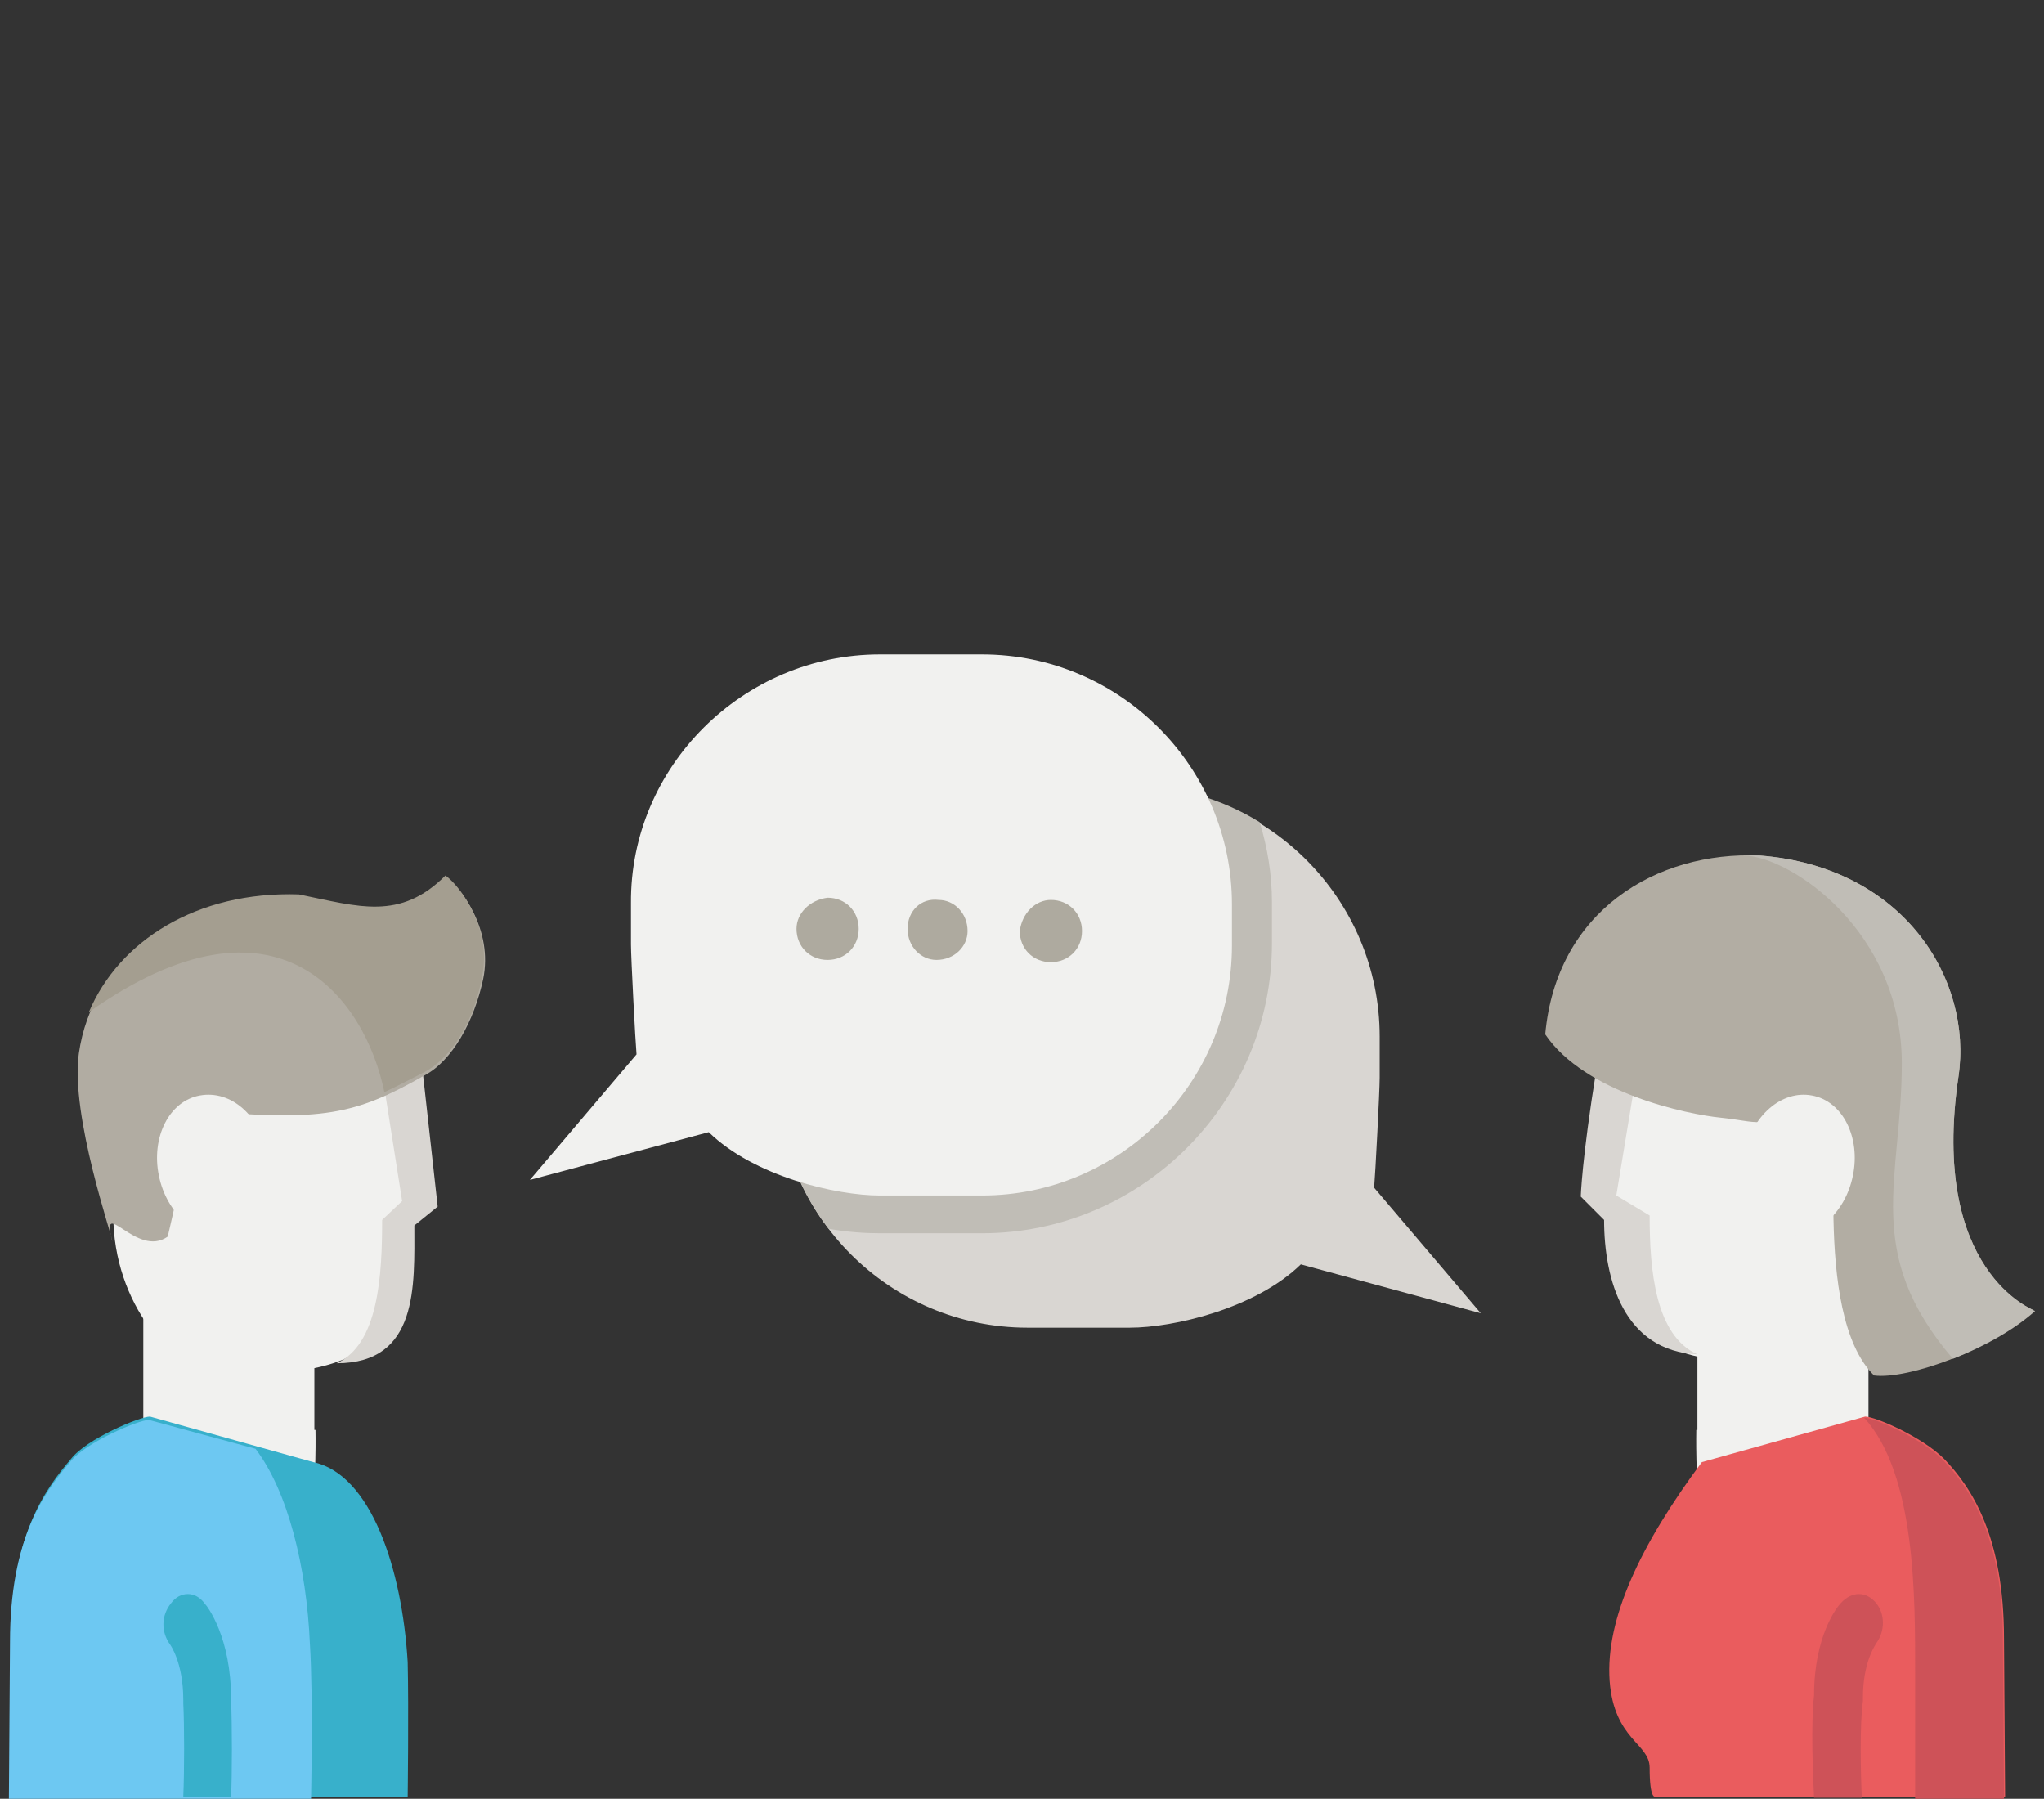 <?xml version="1.0" encoding="utf-8"?>
<!-- Generator: Adobe Illustrator 18.1.0, SVG Export Plug-In . SVG Version: 6.00 Build 0)  -->
<svg version="1.1" id="Capa_1" xmlns="http://www.w3.org/2000/svg" xmlns:xlink="http://www.w3.org/1999/xlink" x="0px" y="0px"
	 viewBox="0 -51.9 184 161.9" enable-background="new 0 -51.9 184 161.9" xml:space="preserve">
<rect x="0" y="-51.9" width="184" height="161.9" fill="#333333" stroke="none"/>
<g>
	<path fill="#F1F1EF" d="M152.7,76.8c0,0-0.1,4.6,0.4,7.8c2.8-5.7,15.1-7.8,15.1-7.8V62.2h-15.4v14.6"/>
	<path fill="#F1F1EF" d="M171.2,52.2c0,7.9-3.6,11.4-4.6,15c-1.2,3.8-7.4,4.1-11.7,3.4c-5.1-0.8-7.4-2-8.3-7.6l-0.9-4.7l-2.2-2.6
		c0,0-0.3-5.5,1.7-13.3c2-7.6,1.4-11.4,9.5-11.4h1.8c8,0,14.5,6.3,14.5,14.2L171.2,52.2"/>
	<path fill="#D9D6D2" d="M144.4,57.9c0,5.4,1.8,11.8,8.4,12.1c-3.8-1.7-4.3-7.6-4.3-12.5l-3-1.8l1.8-10.9c0-4.9,0.4-7.4,3.9-10.3
		c-4.9,2-7.1,6.8-7.5,9.9c-1.3,8-1.4,11.4-1.4,11.4L144.4,57.9"/>
	<path fill="#B2ADA3" d="M176.3,45c1.3-8.7-4.9-18.9-17.9-19.9c-9.3-0.4-18.3,5-19.3,16.1c3.6,5.3,12.8,7.2,15.8,7.5
		c3.8,0.4,2.4,0.9,10.1-0.7c0.9-0.1-2,18.3,3.7,23.9c3,0.4,10.9-2.4,14.3-5.9C183.1,66,173.7,62.6,176.3,45"/>
	<path fill="#F1F1EF" d="M157,52c-0.7,3.4,0.9,6.7,3.7,7.2c2.6,0.5,5.4-1.8,6.1-5.3c0.7-3.4-0.9-6.7-3.7-7.2
		C160.4,46.2,157.7,48.5,157,52"/>
	<path fill="#D9D6D2" d="M133.3,66.3L123.7,55c0.1-1.1,0.5-8.7,0.5-9.9v-3.7c0-12.4-10.1-22.5-22.5-22.5h-9.2
		C80.2,18.9,70,29.1,70,41.4v3.7c0,12.4,10.1,22.5,22.5,22.5h9.2c3.9,0,11.3-1.7,15.4-5.7L133.3,66.3"/>
	<path fill="#C0BDB6" d="M92.5,18.9C80.2,18.9,70,29.1,70,41.4v3.7c0,5.1,1.7,9.9,4.6,13.6c1.7,0.3,3.3,0.4,4.6,0.4h9.2
		c14.3,0,26.1-11.7,26.1-26.1v-3.7c0-2.5-0.4-4.9-1.1-7.2c-3.4-2.1-7.4-3.3-11.7-3.3h-9.2"/>
	<path fill="#F1F1EF" d="M28.4,76.8c0,0,0.1,4.6-0.4,7.8c-2.8-5.7-15.1-7.8-15.1-7.8V62.2h15.4v14.6"/>
	<path fill="#38B0CB" d="M28.2,79.7l-14.7-4.1c-0.9,0-5.7,2-7.1,3.8c-2.4,2.8-5.4,7-5.4,16.2c0,0.8-0.1,14.2-0.1,14.2h35.8
		c0,0,0.1-7.9,0-12.1C36.2,89.3,33.4,80.8,28.2,79.7"/>
	<path fill="#F1F1EF" d="M10.2,57.5c0,7.9,5.4,14.2,9.7,14.2H23c9.2,0,12.4-3.2,12.1-7.9l-0.3-3.6l2.1-1.8c0,0,1.2-8.9-2.8-16.3
		c-3.7-7,0.3-11.2-7.8-11.2h-1.8c-8,0-14.5,6.3-14.5,14.2L10.2,57.5"/>
	<path fill="#D9D6D2" d="M37.3,58.4c0,5.4,0.4,12.4-7,12.4c3.8-1.7,4.1-8,4.1-12.9l1.8-1.7l-1.7-10.8c0-4.9-0.4-7.4-3.9-10.3
		c4.9,2,7.5,4.5,7.5,9.9l1.3,11.7L37.3,58.4"/>
	<path fill="#B1ACA2" d="M7.1,42.9c1.2-8.3,8.8-14.6,19.9-14.1c5.4,0.9,9.1,2.2,13.2-1.7c1.3,0.9,4.2,4.7,3.3,9.1
		c-0.8,3.8-2.8,7.4-5.3,8.7c-6.3,3.6-9.3,4.1-19.9,3.2c-0.9-0.1-2.1,6.7-3.2,11.3c-2.8,2-6.1-3.8-5,0.4C10.2,59.6,6.3,48.5,7.1,42.9
		"/>
	<path fill="#F1F1EF" d="M24.1,52c0.7,3.4-0.9,6.7-3.7,7.2c-2.6,0.5-5.4-1.8-6.1-5.3c-0.7-3.4,0.9-6.7,3.7-7.2S23.4,48.5,24.1,52"/>
	<path fill="#6DC8F2" d="M27.9,96.1c-0.3-7-2-13.8-4.9-17.6l-9.6-2.6c-0.9,0-5.7,2-7.1,3.8c-2.4,2.8-5.4,7-5.4,16.2
		c0,0.8-0.1,14.2-0.1,14.2H28C28,109.9,28.2,100.8,27.9,96.1"/>
	<path fill="#F1F1EF" d="M47.7,54.3L57.3,43c-0.1-1.1-0.5-8.7-0.5-9.9v-3.7C56.7,17.1,66.9,7,79.2,7h9.2c12.4,0,22.5,10.1,22.5,22.5
		v3.7c0,12.4-10.1,22.5-22.5,22.5h-9.2c-3.9,0-11.3-1.7-15.4-5.7L47.7,54.3"/>
	<path fill="#AEAA9F" d="M94.6,29.1c1.6,0,2.8,1.2,2.8,2.8c0,1.6-1.2,2.8-2.8,2.8c-1.6,0-2.8-1.2-2.8-2.8
		C92,30.3,93.2,29.1,94.6,29.1 M81.7,31.7c0,1.6,1.2,2.8,2.6,2.8c1.6,0,2.8-1.2,2.8-2.6c0-1.6-1.2-2.8-2.6-2.8
		C82.9,28.9,81.7,30.1,81.7,31.7z M71.7,31.7c0,1.6,1.2,2.8,2.8,2.8s2.8-1.2,2.8-2.8c0-1.6-1.2-2.8-2.8-2.8
		C72.9,29.1,71.7,30.3,71.7,31.7z"/>
	<path fill="#EA5C5E" d="M153.2,79.7l14.7-4.1c0.9,0,5.1,1.8,7.1,3.8c2.5,2.6,5.4,7,5.4,16.2c0,0.8,0.1,14.2,0.1,14.2H149
		c0,0-0.5,0.3-0.5-2.6c0-2.2-3.2-2.5-3.6-7.8C144.5,93.8,147.7,87.1,153.2,79.7"/>
	<path fill="#38B0CB" d="M20.8,109.9c0.1-2.2,0.1-6.4,0-8.9c0-5.5-2.1-8.3-2.4-8.6c-0.8-1.1-2.2-1.1-3,0c-0.9,1.1-0.9,2.6-0.1,3.7
		c0,0,1.2,1.6,1.2,5c0,0.1,0,0.3,0,0.3c0.1,2,0.1,6.1,0,8.4h4.3"/>
	<path fill="#A49E90" d="M43.4,36c0.9-4.3-2-8.2-3.3-9.1c-4.1,4.1-7.8,2.8-13.2,1.7C17.7,28.3,10.7,32.8,8,39.2
		c17.1-12.1,24.9-1.1,26.6,7.2c1.1-0.5,2.2-1.1,3.4-1.7C40.7,43.4,42.7,39.9,43.4,36"/>
	<path fill="#CE5258" d="M167.7,101.2c0-0.1,0-0.3,0-0.3c0-3.2,1.1-4.7,1.2-4.9c0.8-1.1,0.8-2.6,0-3.6c-0.9-1.1-2.2-1.1-3.2,0
		c-0.3,0.3-2.4,2.9-2.4,8.3c-0.3,2.6-0.1,7.2,0,9.2h4.3C167.5,107.8,167.4,103.3,167.7,101.2"/>
	<path fill="#CE5258" d="M180.4,109.9c0,0-0.1-13.6-0.1-14.2c0-9.2-2.9-13.6-5.4-16.2c-2-2-6.2-3.8-7.1-3.8c4.7,5.1,4.6,16.4,4.6,23
		c0,3.6,0,7.9,0,11.3h8"/>
	<path fill="#C0BDB6" d="M176.3,45c1.3-8.7-4.9-18.9-17.9-19.9c-0.5,0-0.9,0-1.4,0c4.2,0.1,14.2,6.8,14.2,18.7
		c0,10.5-3.6,17,4.6,26.6c2.8-1.1,5.5-2.6,7.4-4.3C183.1,66,173.7,62.6,176.3,45"/>
</g>
</svg>
